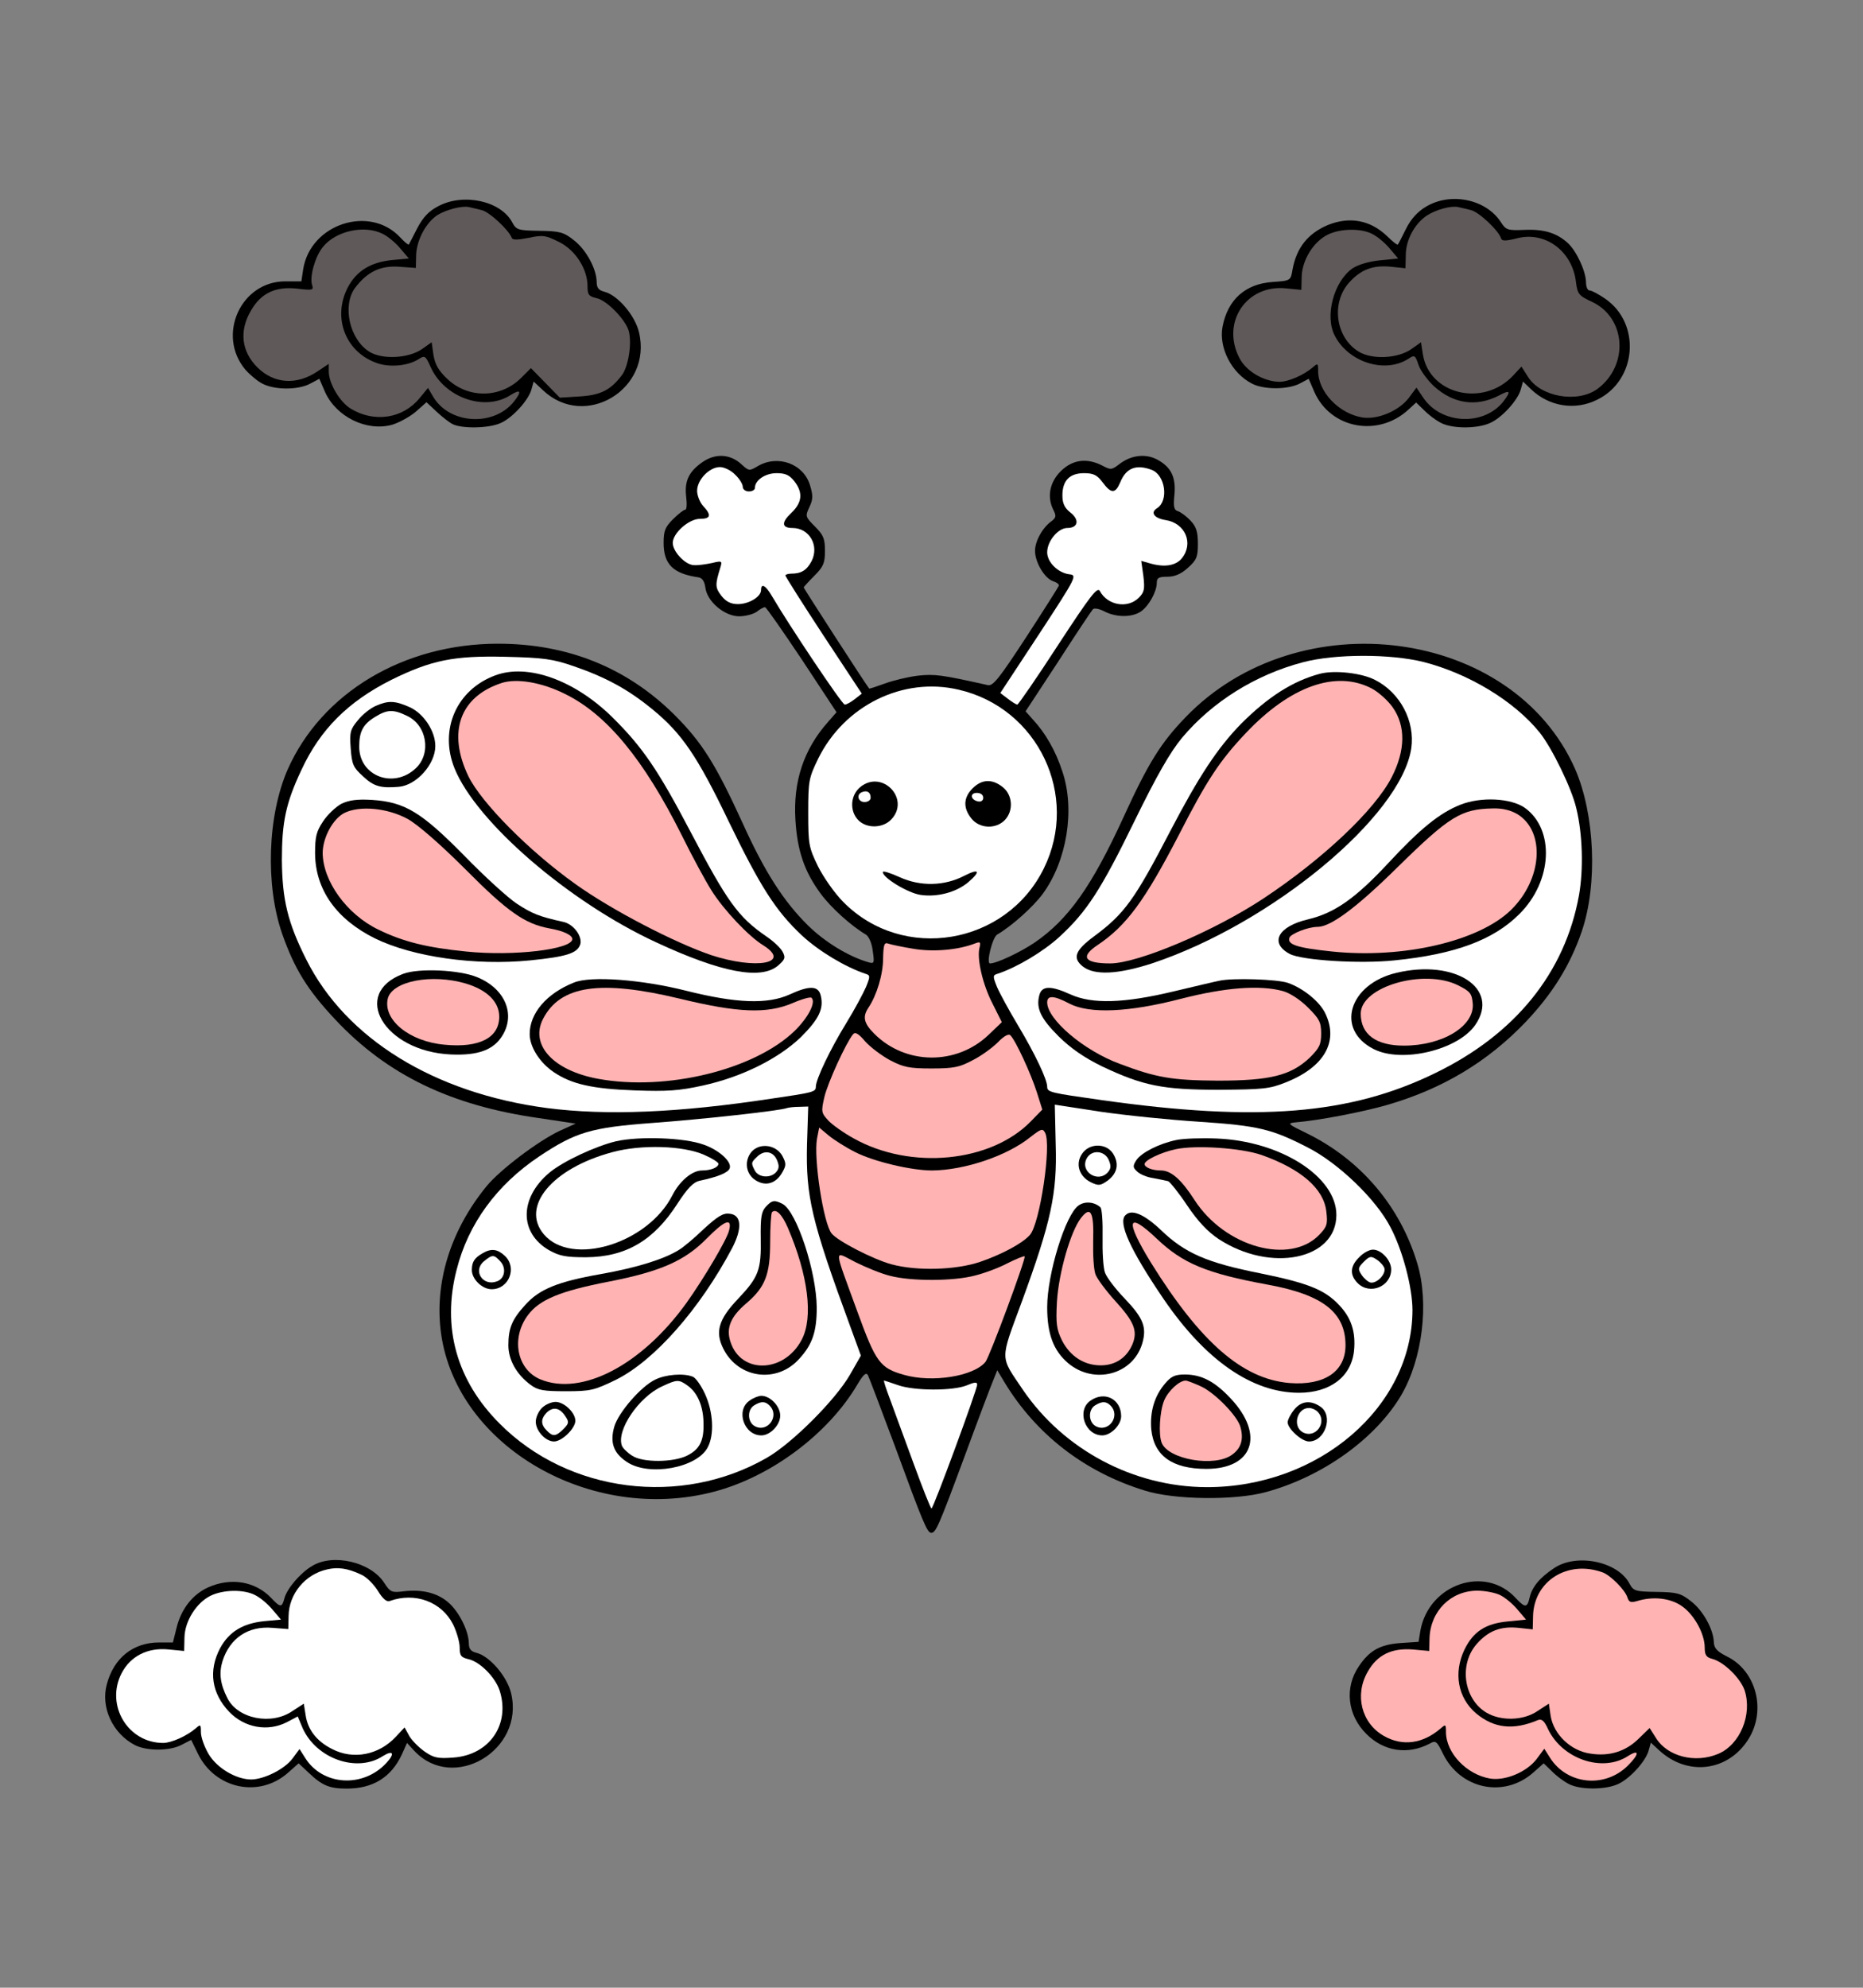 <svg version="1.1" xmlns="http://www.w3.org/2000/svg" xmlns:xlink="http://www.w3.org/1999/xlink" width="768" height="819.188"><rect width="100%" height="100%" fill="#808080" stroke="none"/><defs><clipPath id="clip-1"><rect x="0" y="20.395" transform="scale(1.255,1.255)" width="612" height="612" id="clip-1" fill="none"/></clipPath></defs><g fill="none" fill-rule="nonzero" stroke="none" stroke-width="1" stroke-linecap="butt" stroke-linejoin="miter" stroke-miterlimit="10" stroke-dasharray="" stroke-dashoffset="0" font-family="none" font-weight="none" font-size="none" text-anchor="none" style="mix-blend-mode: normal"><g><g><g><g><g><g><g><g><g><g><g><g><g clip-path="url(#clip-1)"><g><path d="M180.708,84.951c-3.89,2.008 -6.275,4.518 -8.659,9.035c-1.757,3.514 -3.388,6.526 -3.514,6.777c-0.251,0.251 -1.757,-1.004 -3.514,-2.886c-12.549,-13.553 -37.02,-5.647 -40.032,13.051l-0.753,5.02h-6.651c-18.322,0 -28.361,22.212 -16.439,36.393c1.882,2.133 5.02,4.769 7.028,5.773c5.02,2.635 14.557,2.635 19.451,0.125l4.016,-2.133l2.384,5.522c4.643,10.165 17.067,16.314 27.608,13.428c2.886,-0.878 7.278,-3.263 9.788,-5.396l4.392,-3.89l4.016,3.765c2.259,2.133 5.271,4.518 6.777,5.271c3.765,1.882 14.682,1.757 19.577,-0.376c4.894,-2.008 11.796,-9.537 12.926,-14.055l0.878,-3.137l3.89,3.639c17.318,16.314 45.177,-0.502 39.53,-23.969c-1.631,-6.902 -8.784,-15.31 -14.306,-16.69c-2.384,-0.627 -3.137,-1.631 -3.137,-4.141c-0.125,-5.396 -4.392,-13.302 -9.537,-17.192c-4.141,-3.263 -5.773,-3.639 -14.055,-3.765c-8.784,-0.125 -9.537,-0.376 -11.169,-3.388c-4.643,-8.91 -20.079,-12.298 -30.494,-6.777z" fill="#000000"/><path d="M198.527,86.583c3.137,0.627 11.294,8.282 12.424,11.42c0.376,1.004 2.51,0.878 7.028,0c5.898,-1.255 7.028,-1.004 12.549,1.757c6.777,3.388 11.671,11.169 11.671,18.196c0,3.514 0.502,4.141 3.639,4.894c4.392,0.878 12.298,9.161 13.428,13.804c1.255,5.145 -0.251,14.431 -2.886,17.945c-4.643,6.149 -8.784,8.282 -17.443,8.784l-8.157,0.502l-5.898,-6.024l-6.024,-6.149l-4.016,4.016c-8.408,8.408 -21.71,8.659 -30.369,0.502c-3.639,-3.388 -5.145,-6.024 -5.773,-9.914l-0.753,-5.271l-3.89,2.761c-5.522,3.89 -16.439,4.518 -21.835,1.129c-8.157,-5.145 -11.169,-18.949 -5.898,-26.228c5.02,-6.651 10.416,-9.286 18.071,-8.784l7.028,0.502l0.125,-5.396c0.251,-6.149 4.016,-13.177 8.659,-16.314c3.514,-2.259 10.29,-4.016 13.051,-3.388c1.004,0.251 3.388,0.753 5.271,1.255z" fill="#5f5959"/><path d="M157.994,96.497c2.008,1.004 5.145,3.639 7.028,5.898l3.514,4.141l-6.777,0.627c-8.91,0.878 -14.682,4.392 -18.322,11.169c-6.651,12.675 -0.878,27.232 12.549,31.498c5.271,1.631 12.424,0.878 16.69,-1.882c2.384,-1.506 2.761,-1.38 4.769,3.137c5.647,12.8 22.337,18.698 33.13,11.671c4.016,-2.51 4.643,-1.506 1.38,2.635c-8.282,10.541 -26.604,9.537 -33.381,-1.882l-2.133,-3.639l-3.514,4.267c-6.902,8.408 -18.698,10.165 -28.361,4.267c-4.518,-2.761 -9.035,-10.416 -9.035,-15.31v-3.137l-4.518,3.012c-8.659,5.898 -18.071,5.271 -24.973,-1.631c-6.526,-6.526 -7.529,-15.059 -2.51,-23.467c4.141,-7.153 10.165,-9.914 19.075,-8.91c6.4,0.753 6.777,0.627 6.024,-1.631c-1.004,-3.388 1.255,-11.545 4.392,-15.435c5.271,-6.777 17.443,-9.412 24.973,-5.396z" fill="#5f5959"/><path d="M587.802,85.202c-3.388,2.008 -6.149,5.02 -8.157,9.035c-1.631,3.263 -3.137,6.275 -3.388,6.526c-0.125,0.376 -2.133,-1.129 -4.392,-3.388c-6.902,-6.651 -15.435,-8.282 -24.471,-4.643c-8.282,3.514 -12.926,9.412 -14.557,18.322c-0.753,4.643 -0.878,4.643 -8.157,5.145c-11.294,0.753 -18.573,7.278 -20.706,18.447c-1.631,8.659 3.765,19.2 12.173,23.467c4.769,2.51 14.682,2.51 19.577,0l3.765,-2.008l2.384,5.522c6.777,15.184 26.479,18.698 38.902,7.028l3.012,-2.761l3.89,3.765c2.259,2.133 5.647,4.518 7.529,5.145c4.894,1.882 13.93,1.757 18.824,-0.376c4.894,-2.008 11.796,-9.537 12.926,-14.055l0.878,-3.137l3.263,3.137c7.404,7.153 18.196,8.91 27.232,4.392c16.439,-7.906 18.322,-31.373 3.388,-41.663c-2.761,-1.882 -5.522,-3.388 -6.4,-3.388c-0.878,0 -1.506,-1.506 -1.506,-3.514c-0.125,-4.518 -3.89,-12.8 -7.655,-16.188c-4.518,-4.016 -9.663,-5.647 -17.82,-5.271c-6.777,0.251 -7.529,0.125 -9.663,-3.263c-6.149,-9.412 -20.706,-12.424 -30.871,-6.275z" fill="#000000"/><path d="M606.374,86.583c3.263,0.753 11.42,8.408 12.424,11.671c0.376,1.129 1.882,1.129 6.4,0c11.671,-3.137 22.965,5.145 24.471,17.945c0.627,5.02 1.129,5.647 6.777,8.282c13.93,6.651 15.059,26.102 2.133,35.765c-8.157,6.024 -23.592,3.388 -28.737,-5.02l-2.635,-4.141l-3.514,3.765c-12.298,13.051 -34.51,7.78 -37.145,-8.91l-0.753,-4.894l-3.89,2.761c-5.647,4.016 -16.439,4.518 -21.961,1.004c-9.286,-5.773 -11.294,-19.828 -3.89,-28.236c4.769,-5.396 9.788,-7.404 17.318,-6.651l6.024,0.627l0.125,-5.396c0,-6.275 3.639,-12.926 8.659,-16.314c3.89,-2.51 10.039,-4.141 12.926,-3.514c1.004,0.251 3.388,0.753 5.271,1.255z" fill="#5f5959"/><path d="M565.841,96.497c2.008,1.004 5.145,3.639 7.028,5.898l3.514,4.141l-7.529,0.753c-4.769,0.502 -8.91,1.757 -11.42,3.388c-7.655,5.522 -11.42,19.702 -7.153,27.734c5.647,10.918 20.706,15.686 30.369,9.412c2.51,-1.631 2.761,-1.506 4.141,2.635c0.753,2.259 3.639,6.149 6.275,8.659c8.157,7.404 17.569,8.659 26.855,3.89c4.643,-2.51 5.145,-1.882 1.882,2.384c-8.031,10.29 -25.6,9.537 -33.004,-1.38l-2.886,-4.267l-3.263,4.392c-4.141,5.271 -12.8,8.91 -19.075,7.906c-9.663,-1.631 -18.196,-10.541 -18.196,-19.2c0,-3.137 -0.125,-3.263 -2.133,-1.506c-3.765,3.263 -10.165,6.024 -13.804,6.024c-6.526,-0.125 -13.804,-4.392 -16.565,-9.914c-7.529,-14.682 3.012,-30.243 19.2,-28.612l6.4,0.627l0.125,-5.522c0.251,-6.902 4.894,-14.306 10.667,-17.192c5.271,-2.635 13.93,-2.761 18.573,-0.251z" fill="#5f5959"/><path d="M289.885,190.239c-5.898,4.016 -7.78,7.906 -7.028,14.431c0.376,3.012 0.251,5.396 -0.376,5.396c-0.627,0 -2.886,1.757 -5.02,3.89c-3.263,3.263 -3.89,4.769 -3.89,9.788c0,8.784 3.89,12.675 14.306,14.181c1.631,0.251 2.51,1.631 2.886,4.141c0.627,5.773 7.906,11.922 13.93,11.922c2.635,0 5.898,-0.878 7.278,-1.882c1.255,-1.004 2.761,-1.882 3.388,-1.882c0.502,0 7.278,9.788 15.184,21.584l14.306,21.71l-3.514,4.016c-10.039,11.294 -14.431,24.596 -13.428,40.408c0.753,12.549 3.639,21.208 10.416,30.369c4.141,5.647 12.424,13.177 18.573,16.816c1.255,0.753 2.51,3.514 2.886,6.777c0.753,5.271 0.627,5.396 -2.259,4.518c-7.906,-2.384 -17.443,-8.157 -24.471,-15.059c-9.914,-9.788 -17.82,-21.961 -26.981,-42.291c-11.043,-24.094 -16.565,-33.004 -27.985,-44.424c-19.577,-19.451 -44.047,-29.365 -72.785,-29.365c-38.902,0 -72.659,20.204 -86.715,51.828c-8.282,18.949 -9.286,47.561 -2.259,67.765c5.145,14.557 10.416,23.09 21.961,35.389c21.334,22.714 47.561,35.389 83.954,40.534l15.059,2.259l-6.651,3.012c-8.784,4.141 -24.596,16.063 -30.118,22.839c-14.933,18.322 -21.584,39.906 -18.698,60.738c6.526,46.432 61.742,78.432 112.44,65.13c23.592,-6.149 47.31,-23.969 59.232,-44.298c2.384,-4.016 3.514,-5.02 4.267,-3.765c0.502,1.004 5.522,14.181 11.169,29.365c11.545,31.498 13.302,35.64 14.933,35.64c1.882,0 3.012,-2.51 13.804,-31.624c5.396,-14.682 10.667,-28.612 11.671,-30.996l1.757,-4.392l3.012,5.02c12.926,21.334 32.879,36.894 57.726,44.549c12.173,3.89 37.396,4.141 50.071,0.627c23.467,-6.4 45.177,-22.086 55.718,-39.906c8.784,-15.059 11.545,-37.898 6.651,-54.212c-7.028,-23.592 -23.341,-42.793 -45.553,-53.71c-7.78,-3.765 -8.282,-4.141 -4.769,-4.518c9.537,-0.753 27.734,-4.267 37.773,-7.153c22.965,-6.651 41.538,-17.82 57.35,-34.385c10.918,-11.545 18.196,-23.216 22.965,-37.145c6.651,-19.451 5.396,-48.314 -2.761,-67.012c-25.726,-58.102 -113.946,-69.773 -160.629,-21.208c-10.165,10.541 -15.31,18.824 -25.475,41.036c-13.177,28.737 -22.839,42.291 -36.769,51.828c-6.024,4.016 -15.561,8.533 -18.322,8.533c-1.631,0 1.004,-10.792 3.012,-11.922c6.024,-3.514 14.808,-11.42 18.698,-16.69c10.039,-13.679 13.428,-34.761 8.157,-50.448c-2.761,-8.533 -7.028,-15.937 -12.173,-21.459l-3.012,-3.388l13.428,-20.455c7.278,-11.294 13.804,-21.083 14.306,-21.584c0.502,-0.627 2.635,-0.251 4.769,0.878c4.894,2.51 11.42,2.51 15.059,0c3.263,-2.259 6.526,-8.157 6.526,-11.796c0,-2.008 0.753,-2.51 4.392,-2.51c3.012,0 5.647,-1.129 8.408,-3.639c3.639,-3.263 4.141,-4.518 4.141,-9.914c0,-4.894 -0.627,-7.028 -3.012,-9.537c-1.631,-1.757 -4.016,-3.514 -5.145,-3.89c-1.757,-0.502 -2.008,-1.882 -1.506,-6.902c0.627,-7.278 -1.38,-11.42 -7.404,-14.557c-4.769,-2.384 -10.667,-1.631 -15.435,2.133c-3.012,2.259 -3.388,2.384 -6.902,0.502c-6.4,-3.263 -12.298,-2.51 -17.192,2.384c-4.643,4.643 -5.647,10.792 -2.886,16.063c1.129,2.259 1.004,3.012 -0.753,4.392c-3.765,2.635 -6.902,8.282 -6.902,12.298c0,4.769 4.016,11.42 7.529,12.549c1.506,0.502 2.51,1.255 2.259,1.882c-0.251,0.627 -6.275,10.165 -13.553,21.334c-10.918,16.69 -13.553,20.079 -15.686,19.577c-19.075,-4.267 -21.835,-4.643 -28.863,-3.89c-4.141,0.502 -10.29,2.008 -13.679,3.263c-3.514,1.255 -6.4,2.259 -6.4,2.008c-1.757,-2.259 -26.981,-41.287 -26.981,-41.663c0,-0.125 2.008,-2.384 4.392,-4.769c3.765,-3.765 4.392,-5.271 4.392,-10.29c0,-5.02 -0.627,-6.526 -4.141,-10.039c-4.016,-4.016 -4.016,-4.267 -2.259,-8.031c1.506,-3.137 1.506,-4.769 0.251,-8.91c-2.635,-8.91 -13.302,-12.8 -21.584,-7.906c-3.388,2.008 -3.639,2.008 -6.526,-0.627c-4.643,-4.392 -10.667,-4.769 -15.937,-1.255z" fill="#000000"/><path d="M303.062,195.635c1.757,1.631 3.137,3.89 3.137,5.02c0,1.004 1.129,1.882 2.51,1.882c1.38,0 2.51,-0.627 2.51,-1.506c0,-3.137 4.267,-6.024 8.91,-6.024c3.639,0 5.271,0.753 7.278,3.263c3.765,4.769 3.263,8.91 -1.255,13.177c-4.141,3.89 -3.89,6.149 0.502,6.149c7.028,0 11.169,7.278 7.906,13.679c-2.008,3.765 -4.267,5.145 -8.408,5.145c-1.255,0 -2.384,0.376 -2.384,0.753c0,0.376 7.028,11.545 15.686,24.722l15.812,23.969l-2.886,2.259c-1.631,1.255 -3.388,2.259 -4.141,2.259c-1.129,0 -23.09,-32.879 -29.992,-44.675c-2.635,-4.518 -4.518,-5.522 -4.518,-2.51c0,2.761 -5.02,5.773 -9.537,5.773c-2.886,0 -4.894,-1.004 -6.777,-3.388c-2.635,-3.388 -2.635,-4.643 -0.502,-11.545c0.878,-2.886 0.753,-3.012 -3.388,-2.008c-2.384,0.502 -5.647,1.004 -7.404,0.878c-3.514,0 -8.784,-5.522 -8.784,-9.161c0,-4.016 6.651,-9.914 11.169,-9.914c4.518,0 4.894,-1.506 1.38,-5.271c-1.38,-1.506 -2.51,-4.392 -2.51,-6.275c0,-4.518 5.02,-9.788 9.412,-9.788c1.757,0 4.643,1.38 6.275,3.137z" fill="#ffffff"/><path d="M474.734,193.627c5.647,2.133 7.153,12.675 2.259,15.812c-2.886,1.757 -1.255,4.141 3.514,4.894c8.157,1.255 11.671,9.663 6.651,15.812c-2.51,3.012 -7.153,3.765 -13.177,2.008l-3.514,-1.004l0.878,6.275c0.627,5.396 0.376,6.651 -1.882,8.91c-4.643,4.643 -12.926,3.137 -16.063,-2.761c-1.004,-1.882 -3.89,1.882 -17.192,22.212c-8.784,13.553 -16.439,24.596 -16.816,24.596c-0.502,0 -2.259,-1.129 -3.89,-2.384l-3.137,-2.384l15.937,-24.22c15.686,-23.969 15.812,-24.345 12.424,-24.722c-4.643,-0.627 -9.035,-5.02 -9.035,-9.035c0,-4.643 4.518,-10.039 8.282,-10.039c4.518,0 5.145,-3.388 1.255,-6.4c-2.384,-1.882 -3.263,-3.765 -3.263,-7.028c0,-6.149 3.012,-9.161 8.91,-9.161c3.89,0 5.396,0.753 7.655,3.765c3.514,4.769 5.271,4.769 7.278,0c2.384,-5.898 6.526,-7.529 12.926,-5.145z" fill="#ffffff"/><path d="M236.551,274.569c13.428,4.643 22.588,9.663 32.628,17.945c11.922,9.788 18.322,19.2 30.996,45.553c13.302,27.483 19.577,37.271 30.369,47.436c7.028,6.526 17.945,13.051 26.228,15.812c2.008,0.627 2.008,1.004 0.251,5.396c-1.129,2.635 -4.769,9.412 -8.157,14.933c-6.651,10.792 -12.549,23.216 -12.549,26.228c0,2.133 -1.004,2.384 -18.196,4.894c-38.777,5.898 -68.267,7.028 -92.613,3.89c-46.557,-6.149 -82.95,-28.612 -99.264,-61.24c-7.655,-15.184 -9.914,-24.722 -10.039,-41.036c0,-15.561 1.631,-23.467 8.031,-37.02c7.78,-16.816 19.326,-28.236 37.02,-37.145c16.565,-8.157 25.726,-10.039 47.059,-9.537c15.812,0.376 19.451,0.878 28.236,3.89z" fill="#ffffff"/><path d="M586.798,272.812c18.698,4.769 37.522,16.188 47.938,29.114c5.02,6.275 13.177,22.965 15.059,31.122c2.635,10.667 3.012,25.224 1.129,35.891c-5.773,32 -26.353,57.35 -59.232,73.287c-35.138,17.192 -73.412,20.204 -137.413,11.169c-21.334,-3.012 -22.588,-3.263 -22.588,-5.522c0,-3.012 -5.02,-13.553 -11.922,-25.098c-3.765,-6.275 -7.655,-13.428 -8.784,-16.063c-1.757,-4.392 -1.757,-4.769 0.251,-5.396c8.031,-2.635 19.075,-9.286 25.6,-15.31c11.169,-10.29 17.067,-19.326 30.996,-47.938c9.035,-18.447 14.557,-28.11 19.451,-34.008c12.424,-14.808 30.243,-25.977 49.82,-31.122c13.177,-3.514 36.142,-3.514 49.695,-0.125z" fill="#ffffff"/><path d="M395.172,284.232c32.753,7.529 49.946,43.671 35.138,73.663c-15.561,31.624 -58.102,38.777 -82.699,13.804c-3.514,-3.514 -8.157,-10.165 -10.416,-14.682c-3.765,-7.78 -4.016,-9.035 -4.016,-22.086c0,-13.177 0.251,-14.306 4.141,-22.337c10.792,-21.835 34.887,-33.757 57.852,-28.361z" fill="#ffffff"/><path d="M376.6,391.025c8.157,1.38 18.447,0.502 25.475,-2.259c2.008,-0.753 2.259,-0.502 1.757,1.631c-1.255,4.518 1.255,15.31 5.271,23.09l3.89,7.78l-5.522,5.271c-13.177,12.549 -34.134,12.424 -47.059,-0.502c-4.392,-4.392 -4.894,-7.028 -2.384,-10.792c3.388,-5.02 6.024,-13.679 6.024,-20.33c0.125,-5.647 0.502,-6.651 2.133,-6.024c1.004,0.376 5.773,1.38 10.416,2.133z" fill="#ffb3b3"/><path d="M366.937,436.955c5.522,2.886 7.906,3.388 17.067,3.388c9.161,0 11.545,-0.502 16.941,-3.388c3.514,-1.757 8.157,-5.145 10.416,-7.404c2.51,-2.635 4.518,-3.639 5.145,-2.886c2.133,2.008 8.533,15.937 10.918,23.467l2.259,7.153l-4.769,4.894c-16.565,16.941 -49.569,20.079 -72.91,7.028c-4.141,-2.259 -8.91,-5.647 -10.541,-7.404c-2.886,-3.137 -3.012,-3.639 -1.631,-9.663c1.38,-5.898 8.91,-22.337 11.796,-25.851c0.878,-1.129 2.259,-0.376 5.02,2.886c2.133,2.384 6.777,5.898 10.29,7.78z" fill="#ffb3b3"/><path d="M494.436,462.304c24.345,1.631 29.867,3.012 44.549,10.541c12.675,6.4 28.361,21.459 34.259,33.004c5.02,9.537 9.035,24.847 9.035,34.134c-0.125,39.906 -38.651,73.036 -84.958,72.91c-29.992,-0.125 -58.73,-15.31 -75.671,-40.157c-9.537,-14.181 -9.537,-11.545 -0.376,-36.393c12.047,-32.879 14.557,-44.549 13.93,-64.628l-0.376,-16.439l18.824,2.886c10.29,1.506 28.737,3.388 40.785,4.141z" fill="#ffffff"/><path d="M332.678,471.716c-0.502,21.334 1.757,31.247 17.82,74.918l4.392,12.047l-4.518,7.906c-6.024,10.416 -23.718,28.11 -34.134,34.134c-35.389,20.455 -81.946,14.557 -110.307,-14.055c-17.694,-17.694 -23.843,-39.655 -17.694,-63.373c4.769,-18.949 16.565,-35.012 34.008,-46.683c15.059,-10.039 21.334,-11.922 46.557,-13.804c20.581,-1.506 52.706,-5.02 55.593,-6.149c0.753,-0.251 3.012,-0.502 5.02,-0.502l3.765,-0.125z" fill="#ffffff"/><path d="M352.631,474.853c7.655,3.89 23.09,7.529 31.624,7.529c13.428,-0.125 30.871,-6.024 40.408,-13.679c4.518,-3.514 5.145,-3.765 6.149,-1.882c2.761,4.894 -2.133,37.647 -6.275,42.165c-3.137,3.514 -11.671,8.031 -20.455,11.043c-9.914,3.388 -26.102,3.89 -36.644,1.004c-7.404,-2.008 -22.086,-9.537 -24.596,-12.675c-3.388,-4.016 -7.529,-31.122 -6.024,-39.153l0.878,-4.518l3.89,3.263c2.133,1.757 7.028,4.894 11.043,6.902z" fill="#ffb3b3"/><path d="M366.937,525.803c8.533,2.259 26.102,2.259 35.012,-0.125c4.016,-1.004 10.039,-3.263 13.553,-5.145c3.514,-1.757 6.651,-3.012 6.902,-2.761c0.627,0.753 -14.431,41.412 -16.188,43.546c-4.894,5.898 -21.961,8.659 -33.632,5.271c-9.788,-2.761 -11.545,-5.145 -19.075,-25.851c-10.039,-27.608 -10.039,-25.224 -0.878,-20.581c4.267,2.133 10.667,4.769 14.306,5.647z" fill="#ffb3b3"/><path d="M370.2,570.854c6.777,2.384 22.588,2.384 28.236,0.125c3.263,-1.38 4.392,-1.506 4.392,-0.376c0,2.133 -18.071,51.075 -18.824,51.075c-0.376,0 -3.639,-8.282 -7.404,-18.573c-3.765,-10.165 -8.031,-21.961 -9.663,-26.353c-1.631,-4.267 -2.761,-7.78 -2.51,-7.78c0.251,0 2.886,0.878 5.773,1.882z" fill="#ffffff"/><path d="M204.174,278.334c-15.937,5.898 -23.216,22.337 -16.816,38.275c8.91,22.086 47.059,55.091 83.201,71.781c26.73,12.424 43.169,15.561 50.197,9.537c2.886,-2.51 3.137,-3.263 1.882,-5.647c-0.753,-1.506 -3.765,-4.392 -6.777,-6.4c-11.671,-8.031 -16.063,-14.306 -31.247,-43.169c-13.302,-25.349 -19.702,-34.761 -32,-46.934c-15.561,-15.435 -35.012,-22.463 -48.44,-17.443z" fill="#000000"/><path d="M232.912,285.989c17.192,8.408 32.502,26.981 48.189,58.353c4.267,8.659 9.788,18.824 12.173,22.588c5.02,8.031 15.435,19.075 21.459,22.714c11.671,7.404 -3.012,10.039 -21.459,4.016c-15.184,-5.145 -41.036,-18.573 -55.969,-29.24c-19.2,-13.679 -38.777,-33.506 -44.173,-44.424c-8.784,-18.196 -3.639,-32.879 13.679,-38.526c6.275,-2.008 16.565,-0.251 26.102,4.518z" fill="#ffb3b3"/><path d="M154.982,290.883c-2.133,0.878 -5.522,3.514 -7.404,5.898c-3.137,3.765 -3.514,4.894 -3.012,11.545c0.502,6.777 1.004,7.906 5.145,11.671c4.392,4.141 7.278,4.894 14.682,4.267c7.278,-0.627 15.059,-9.286 15.059,-16.816c0,-6.149 -4.769,-13.302 -10.416,-15.937c-6.149,-2.761 -8.91,-2.886 -14.055,-0.627z" fill="#000000"/><path d="M167.782,295.024c8.157,3.765 10.165,15.435 3.639,21.584c-9.161,8.659 -23.341,3.263 -23.341,-8.91c0,-6.275 1.631,-9.286 6.651,-12.298c4.894,-3.012 7.404,-3.137 13.051,-0.376z" fill="#ffffff"/><path d="M140.676,331.291c-2.259,1.255 -5.647,4.392 -7.529,7.278c-2.761,4.141 -3.263,6.275 -3.263,13.177c0.125,14.933 8.784,27.106 24.722,35.012c15.686,7.655 41.412,11.294 64.001,9.035c14.808,-1.506 19.326,-2.886 20.581,-6.526c1.004,-3.263 -2.635,-8.282 -6.777,-9.286c-10.29,-2.259 -13.177,-3.514 -19.326,-7.529c-3.639,-2.384 -13.428,-11.294 -21.71,-19.828c-17.694,-17.945 -24.471,-22.086 -38.024,-22.965c-6.275,-0.376 -9.537,0.125 -12.675,1.631z" fill="#000000"/><path d="M168.158,337.566c4.016,2.259 13.177,10.165 23.718,20.706c17.443,17.569 24.471,22.463 34.636,24.345c5.773,1.004 9.412,2.761 9.412,4.392c0,4.267 -24.22,7.153 -43.671,5.145c-16.314,-1.631 -25.977,-4.016 -36.267,-9.035c-13.051,-6.275 -22.965,-20.079 -22.965,-31.749c0.125,-6.275 4.141,-13.804 8.91,-16.314c6.275,-3.137 17.82,-2.133 26.228,2.51z" fill="#ffb3b3"/><path d="M166.276,401.315c-21.961,8.157 -7.906,32 19.577,33.255c11.294,0.502 17.694,-1.882 21.334,-7.906c5.396,-8.91 0.878,-19.326 -10.541,-23.969c-7.278,-3.012 -23.969,-3.765 -30.369,-1.38z" fill="#000000"/><path d="M192.002,405.331c8.784,2.635 13.804,7.529 13.804,13.679c0,8.659 -8.157,12.926 -22.463,11.545c-14.557,-1.255 -25.6,-10.29 -23.467,-19.075c1.882,-7.153 18.071,-10.29 32.126,-6.149z" fill="#ffb3b3"/><path d="M236.551,404.954c-11.294,4.518 -18.196,12.675 -18.196,21.208c0,5.271 4.141,11.796 9.914,15.686c7.404,5.02 16.063,6.902 33.381,7.529c13.428,0.502 18.447,0.125 28.11,-2.008c16.063,-3.514 31.122,-11.043 40.408,-19.953c7.404,-7.404 9.537,-11.671 8.157,-17.192c-1.004,-4.016 -4.643,-4.141 -12.8,-0.376c-9.161,4.141 -21.961,3.639 -42.542,-1.506c-18.322,-4.643 -39.53,-6.275 -46.432,-3.388z" fill="#000000"/><path d="M280.348,411.605c23.843,5.773 35.64,6.275 46.181,1.882c4.016,-1.757 7.655,-2.761 8.031,-2.259c1.882,1.882 -1.38,8.157 -7.028,13.679c-16.69,16.063 -52.957,24.847 -80.942,19.702c-18.573,-3.388 -28.236,-14.055 -22.714,-24.722c7.153,-13.804 23.592,-16.188 56.471,-8.282z" fill="#ffb3b3"/><path d="M544.005,277.706c-11.169,3.012 -21.334,9.537 -32.377,20.581c-9.788,10.039 -17.443,21.71 -29.24,44.298c-14.682,28.236 -18.824,34.008 -31.373,43.295c-7.78,5.773 -9.035,8.91 -4.643,12.424c4.769,3.765 14.557,3.263 28.487,-1.255c49.444,-16.439 102.652,-60.612 106.919,-88.597c1.631,-11.169 -4.518,-22.965 -14.933,-28.236c-5.522,-2.886 -16.816,-4.141 -22.839,-2.51z" fill="#000000"/><path d="M565.464,283.73c2.635,1.38 6.651,4.894 8.659,7.78c5.396,7.655 5.271,17.694 -0.376,28.737c-7.028,13.679 -28.361,33.757 -52.957,50.071c-20.33,13.428 -51.702,26.73 -63.122,26.73c-10.792,0 -12.549,-2.761 -4.894,-7.78c11.671,-7.906 19.2,-18.196 33.13,-45.051c11.671,-22.839 16.941,-30.745 27.734,-42.165c18.322,-19.326 37.145,-25.977 51.828,-18.322z" fill="#ffb3b3"/><path d="M601.982,331.667c-8.533,3.388 -16.565,9.914 -29.616,23.969c-13.553,14.557 -22.086,20.581 -33.004,23.216c-12.549,2.886 -16.188,9.788 -7.655,14.306c5.145,2.635 28.989,4.141 43.169,2.635c24.973,-2.51 40.785,-8.408 51.451,-19.075c13.679,-13.553 14.682,-34.887 2.259,-43.797c-5.773,-4.016 -18.071,-4.643 -26.604,-1.255z" fill="#000000"/><path d="M625.575,335.558c11.545,7.153 10.29,26.855 -2.761,39.53c-13.177,12.8 -44.298,20.079 -73.538,17.067c-14.557,-1.506 -18.824,-2.886 -17.694,-5.773c0.753,-1.631 7.655,-4.392 11.545,-4.392c5.396,0 16.063,-7.906 32.879,-24.471c21.584,-21.208 26.353,-24.094 39.404,-24.345c4.016,-0.125 7.404,0.753 10.165,2.384z" fill="#ffb3b3"/><path d="M575.629,400.939c-19.577,4.643 -25.224,23.341 -9.412,31.373c11.671,6.024 35.012,0.376 42.04,-10.039c10.165,-14.933 -8.408,-27.106 -32.628,-21.334z" fill="#000000"/><path d="M601.104,406.084c5.02,2.51 5.647,3.388 6.024,7.529c0.753,9.286 -12.424,17.318 -28.361,17.318c-11.545,0 -17.82,-4.643 -17.82,-13.177c0,-11.169 26.102,-18.698 40.157,-11.671z" fill="#ffb3b3"/><path d="M502.593,404.201c-1.38,0.251 -9.788,2.259 -18.824,4.392c-20.455,4.894 -33.506,5.271 -42.416,1.255c-8.282,-3.765 -11.922,-3.639 -12.926,0.376c-1.38,5.396 0.627,9.537 8.031,16.941c5.145,5.02 10.416,8.659 17.82,12.298c16.941,8.031 25.098,9.663 48.314,9.663c17.945,-0.125 20.832,-0.376 27.357,-3.012c15.937,-6.275 21.961,-16.816 16.439,-28.361c-2.259,-4.894 -9.035,-10.416 -15.435,-12.675c-4.267,-1.506 -22.839,-2.133 -28.361,-0.878z" fill="#000000"/><path d="M528.946,408.468c3.012,0.878 7.153,3.639 10.29,6.777c4.643,4.643 5.396,6.024 5.396,10.667c0,4.643 -0.753,6.024 -4.769,10.039c-7.78,7.278 -16.188,9.412 -37.898,9.412c-18.824,-0.125 -25.349,-1.255 -40.283,-6.902c-14.808,-5.396 -29.992,-18.322 -29.992,-25.349c0,-3.012 2.761,-2.886 9.161,0.502c8.282,4.267 24.345,3.639 46.055,-2.008c18.196,-4.643 32.502,-5.773 42.04,-3.137z" fill="#ffb3b3"/><path d="M354.764,324.263c-4.267,3.388 -4.643,10.039 -0.878,13.804c3.514,3.514 10.165,3.263 13.553,-0.376c7.906,-8.408 -3.639,-20.581 -12.675,-13.428z" fill="#000000"/><path d="M358.905,328.781c0,1.004 -1.129,1.757 -2.51,1.757c-2.761,0 -3.514,-3.263 -0.878,-4.141c2.008,-0.753 3.388,0.125 3.388,2.384z" fill="#ffffff"/><path d="M400.945,324.891c-3.765,3.765 -4.016,8.031 -0.502,12.424c3.263,4.141 9.914,4.518 13.679,0.753c3.765,-3.765 3.388,-10.416 -0.753,-13.679c-4.392,-3.514 -8.659,-3.263 -12.424,0.502z" fill="#000000"/><path d="M405.337,328.781c0,1.129 -0.878,1.757 -2.133,1.506c-3.137,-0.627 -3.514,-3.514 -0.502,-3.514c1.506,0 2.635,0.753 2.635,2.008z" fill="#ffffff"/><path d="M363.925,359.401c0,2.384 10.416,8.659 15.561,9.412c6.777,1.004 14.557,-1.004 19.577,-5.145c5.396,-4.643 4.643,-5.898 -1.506,-2.761c-8.157,4.267 -18.071,4.518 -26.604,0.627c-3.89,-1.757 -7.028,-2.761 -7.028,-2.133z" fill="#000000"/><path d="M484.899,469.833c-7.153,1.506 -14.306,5.145 -16.439,8.282c-1.506,2.384 -1.506,3.012 0.251,4.643c1.129,1.129 4.016,2.384 6.651,2.761c2.51,0.502 5.271,1.004 6.149,1.255c0.753,0.251 4.392,4.769 7.906,10.039c4.392,6.526 8.408,10.792 12.926,13.804c21.459,14.055 48.565,8.533 48.565,-9.914c0,-15.812 -23.09,-30.494 -49.444,-31.498c-6.275,-0.251 -13.679,0 -16.565,0.627z" fill="#000000"/><path d="M520.036,475.983c16.314,5.773 25.726,13.93 26.73,23.341c0.627,5.145 0.251,6.275 -2.886,9.537c-12.047,12.549 -38.902,5.145 -51.451,-14.306c-5.396,-8.408 -9.663,-12.173 -13.804,-12.173c-3.639,0 -6.777,-1.255 -6.777,-2.635c0,-1.631 6.902,-4.894 12.926,-6.149c8.282,-1.757 26.855,-0.502 35.263,2.384z" fill="#ffb3b3"/><path d="M445.996,475.606c-2.761,4.141 -1.129,9.286 3.765,11.671c3.137,1.506 3.89,1.38 6.902,-0.753c4.016,-3.012 4.769,-7.028 2.133,-11.169c-2.886,-4.392 -9.914,-4.267 -12.8,0.251z" fill="#000000"/><path d="M457.04,477.99c1.004,2.384 1.004,3.514 -0.251,5.02c-4.016,4.769 -11.796,-0.125 -8.784,-5.647c2.008,-3.639 7.278,-3.263 9.035,0.627z" fill="#ffffff"/><path d="M444.616,496.814c-5.396,3.765 -12.926,28.236 -12.926,41.914c0,11.169 2.635,17.945 8.659,23.09c10.667,8.91 26.604,4.769 30.494,-8.031c2.008,-6.777 0.502,-10.541 -7.153,-18.573c-3.765,-3.89 -7.404,-8.659 -8.157,-10.667c-0.753,-2.008 -1.129,-8.659 -1.004,-14.682c0.125,-6.149 -0.251,-11.671 -0.878,-12.298c-2.51,-2.259 -6.4,-2.635 -9.035,-0.753z" fill="#000000"/><path d="M450.639,511.622c-0.125,5.647 0.251,11.922 1.004,13.679c0.753,1.882 4.392,6.777 8.157,10.918c7.78,8.533 9.286,12.298 7.028,17.82c-2.384,5.522 -7.028,8.659 -13.051,8.659c-6.777,0 -12.549,-3.639 -15.937,-10.165c-2.259,-4.643 -2.635,-6.777 -2.133,-16.063c0.753,-12.047 5.647,-28.989 9.914,-34.51c4.016,-5.145 5.396,-2.51 5.02,9.663z" fill="#ffb3b3"/><path d="M463.942,500.83c-3.137,3.012 2.008,14.306 15.561,34.259c17.318,25.475 36.644,38.902 55.969,38.902c12.926,0 21.584,-6.651 22.714,-17.318c0.753,-7.78 -1.129,-13.553 -6.149,-18.824c-5.898,-6.275 -12.675,-9.035 -32.377,-13.051c-22.086,-4.392 -31.122,-8.282 -41.036,-17.82c-7.028,-6.651 -12.173,-8.784 -14.682,-6.149z" fill="#000000"/><path d="M476.867,510.493c10.667,10.165 20.455,14.306 45.804,18.949c22.588,4.141 32,11.42 32,24.973c0,10.792 -8.659,16.69 -23.09,15.561c-19.326,-1.631 -36.644,-16.69 -57.099,-49.569c-10.792,-17.569 -9.914,-21.584 2.384,-9.914z" fill="#ffb3b3"/><path d="M560.319,518.148c-3.765,3.639 -4.016,7.278 -0.627,10.667c5.02,5.02 13.804,1.38 13.804,-5.647c0,-3.765 -4.016,-8.157 -7.529,-8.157c-1.506,0 -4.016,1.38 -5.647,3.137z" fill="#000000"/><path d="M570.735,522.791c0.502,2.51 -3.263,6.275 -5.773,5.773c-1.004,-0.251 -2.635,-1.631 -3.639,-3.137c-1.631,-2.384 -1.506,-3.012 0.878,-5.396c2.384,-2.384 3.012,-2.51 5.396,-0.878c1.506,1.004 2.886,2.635 3.137,3.639z" fill="#ffffff"/><path d="M480.255,570.227c-4.392,5.145 -6.275,11.671 -5.647,18.949c1.129,10.792 8.659,16.188 22.714,16.188c19.2,0 24.094,-13.93 10.165,-28.863c-6.651,-7.153 -12.173,-10.039 -19.075,-10.039c-4.016,0 -5.647,0.753 -8.157,3.765z" fill="#000000"/><path d="M495.063,571.356c5.773,2.635 15.184,12.298 16.314,16.816c1.38,5.02 0.251,8.659 -3.388,11.294c-7.153,5.396 -26.479,2.008 -29.114,-4.894c-1.38,-3.514 -0.753,-13.051 1.004,-17.318c1.631,-4.016 6.275,-8.282 8.91,-8.282c0.627,0 3.514,1.129 6.275,2.384z" fill="#ffb3b3"/><path d="M449.51,577.254c-5.773,4.016 -2.259,14.306 4.894,14.306c3.514,0 7.78,-4.267 7.78,-7.906c0,-7.028 -6.777,-10.541 -12.675,-6.4z" fill="#000000"/><path d="M457.793,579.262c4.267,4.267 -0.753,11.294 -6.024,8.533c-3.137,-1.631 -3.263,-6.902 -0.251,-8.659c2.886,-1.757 4.518,-1.631 6.275,0.125z" fill="#ffffff"/><path d="M533.464,581.019c-1.506,1.882 -2.635,4.141 -2.635,5.145c0,2.635 5.773,7.906 8.784,7.906c6.651,0 10.165,-10.541 4.769,-14.306c-4.141,-2.886 -8.031,-2.384 -10.918,1.255z" fill="#000000"/><path d="M543.127,581.772c4.267,4.267 -0.753,11.294 -6.024,8.533c-4.392,-2.384 -2.51,-10.039 2.51,-10.039c1.129,0 2.635,0.627 3.514,1.506z" fill="#ffffff"/><path d="M253.995,470.335c-8.408,2.008 -21.71,8.157 -27.483,12.926c-12.424,10.416 -12.549,24.847 -0.125,32c4.267,2.384 6.902,2.886 15.184,2.886c16.439,-0.125 27.985,-6.902 37.773,-22.212c4.016,-6.149 6.4,-8.659 8.91,-9.286c7.78,-1.631 11.922,-3.388 12.549,-5.145c1.004,-2.635 -4.267,-7.529 -10.792,-9.788c-7.906,-2.886 -26.479,-3.514 -36.016,-1.38z" fill="#000000"/><path d="M290.387,475.983c3.137,1.38 5.773,3.012 5.773,3.639c0,1.506 -3.137,2.761 -6.777,2.761c-4.016,0 -9.161,4.267 -12.173,10.165c-10.165,20.079 -41.789,29.616 -53.083,16.063c-9.537,-11.42 3.514,-27.106 28.236,-33.757c11.922,-3.263 29.365,-2.761 38.024,1.129z" fill="#ffffff"/><path d="M309.211,475.481c-2.635,4.141 -1.255,9.286 3.137,11.42c3.89,2.008 7.78,0.502 10.165,-3.765c1.631,-2.886 1.631,-3.639 0,-6.777c-2.886,-5.02 -10.29,-5.522 -13.302,-0.878z" fill="#000000"/><path d="M320.254,477.99c1.004,2.384 1.004,3.514 -0.251,5.02c-2.259,2.635 -7.153,2.384 -8.784,-0.502c-1.631,-3.137 -1.631,-3.388 0.753,-5.647c2.886,-3.012 6.651,-2.51 8.282,1.129z" fill="#ffffff"/><path d="M315.611,497.442c-1.757,2.008 -2.133,4.392 -2.008,12.926c0.251,13.051 -0.878,15.937 -9.286,24.847c-8.157,8.533 -9.663,13.804 -6.024,20.832c6.275,12.173 22.086,14.181 31.247,3.89c5.396,-5.898 7.153,-11.169 7.153,-21.083c-0.125,-14.808 -8.282,-39.53 -14.055,-42.667c-3.388,-1.757 -4.392,-1.631 -7.028,1.255z" fill="#000000"/><path d="M324.772,505.975c8.408,19.577 10.541,36.894 5.773,46.055c-7.153,13.804 -24.973,14.431 -29.365,1.129c-2.008,-5.773 0,-10.541 6.526,-16.063c7.78,-6.651 9.788,-11.922 9.788,-25.224c0,-6.4 0.376,-11.796 0.753,-12.298c1.631,-1.631 4.141,0.878 6.526,6.4z" fill="#ffb3b3"/><path d="M290.136,506.477c-3.89,3.765 -8.533,7.655 -10.29,8.659c-6.024,3.765 -17.192,7.278 -32,9.914c-17.945,3.137 -25.6,6.275 -31.373,12.8c-5.396,5.898 -6.902,9.537 -6.902,16.565c0,6.024 3.388,12.047 9.161,16.314c3.012,2.259 5.396,2.635 14.557,2.635c10.165,0 11.671,-0.376 20.706,-4.769c15.812,-7.906 34.51,-29.114 47.812,-54.212c4.267,-8.157 3.89,-13.679 -1.004,-14.181c-2.635,-0.376 -4.894,1.004 -10.667,6.275z" fill="#000000"/><path d="M300.552,507.104c-0.878,3.765 -10.416,19.828 -17.569,29.867c-18.447,25.6 -43.169,38.526 -60.236,31.498c-9.788,-4.141 -12.173,-17.192 -5.02,-26.604c4.769,-6.275 13.177,-9.788 33.255,-13.679c21.208,-4.141 31.247,-8.533 40.283,-17.694c7.529,-7.655 10.667,-8.784 9.286,-3.388z" fill="#ffb3b3"/><path d="M198.904,516.516c-3.263,1.882 -4.392,3.514 -4.392,6.902c0,3.765 4.267,7.906 8.157,7.906c7.153,0 10.667,-8.91 5.396,-13.804c-3.012,-2.761 -5.522,-3.137 -9.161,-1.004z" fill="#000000"/><path d="M206.308,519.904c2.51,2.761 1.757,7.028 -1.38,8.157c-5.898,2.259 -10.165,-4.392 -5.396,-8.282c3.514,-2.886 4.141,-2.761 6.777,0.125z" fill="#ffffff"/><path d="M270.057,568.595c-5.773,2.761 -15.059,13.428 -16.816,19.326c-1.882,6.526 -0.376,10.918 5.145,14.557c9.035,6.149 28.989,2.51 33.381,-6.024c2.761,-5.271 2.259,-14.557 -1.129,-21.961c-1.631,-3.514 -3.89,-6.777 -5.145,-7.153c-3.765,-1.506 -11.169,-0.878 -15.435,1.255z" fill="#000000"/><path d="M283.36,570.979c4.141,2.886 6.526,8.408 6.651,15.31c0.251,7.404 -1.506,10.918 -6.651,13.553c-5.647,2.886 -18.322,3.012 -22.714,0.125c-2.008,-1.255 -3.89,-3.137 -4.267,-4.141c-2.384,-6.275 6.902,-20.079 16.565,-24.471c6.149,-2.886 6.902,-2.886 10.416,-0.376z" fill="#ffffff"/><path d="M308.96,577.254c-5.773,4.016 -2.259,14.306 4.894,14.306c3.639,0 7.78,-4.267 7.78,-8.157c0,-3.89 -4.141,-8.157 -7.78,-8.157c-1.129,0 -3.388,0.878 -4.894,2.008z" fill="#000000"/><path d="M317.242,579.262c4.267,4.267 -0.753,11.294 -6.024,8.533c-3.137,-1.631 -3.263,-6.902 -0.251,-8.659c2.886,-1.757 4.518,-1.631 6.275,0.125z" fill="#ffffff"/><path d="M223.375,580.266c-1.38,1.38 -2.51,3.89 -2.51,5.647c0,3.765 4.016,8.157 7.529,8.157c3.263,0 8.784,-5.396 8.784,-8.533c0,-3.388 -4.643,-7.78 -8.157,-7.78c-1.757,0 -4.267,1.129 -5.647,2.51z" fill="#000000"/><path d="M233.037,583.654c1.631,2.384 1.506,3.012 -0.753,5.271c-3.137,3.137 -4.392,3.263 -6.902,0.627c-2.51,-2.51 -2.51,-4.769 0,-7.404c2.635,-2.51 5.396,-2.008 7.655,1.506z" fill="#ffffff"/><path d="M128.629,645.396c-4.894,2.886 -10.416,9.412 -11.42,13.428c-1.004,3.765 -1.631,3.765 -5.522,-0.376c-6.526,-6.777 -16.565,-8.408 -25.851,-4.267c-6.4,2.886 -11.169,8.91 -13.051,16.69l-1.506,6.024h-5.647c-10.792,0 -18.698,6.4 -21.584,17.192c-2.635,9.537 2.384,20.33 11.545,25.098c4.894,2.51 14.431,2.51 19.326,-0.125l3.89,-2.008l2.761,5.647c7.028,14.557 25.224,18.447 37.145,7.906l4.392,-3.89l4.016,3.765c5.647,5.396 8.659,6.651 15.812,6.651c10.792,0 18.322,-4.643 22.714,-14.055l2.133,-4.769l3.012,3.263c16.063,17.192 45.553,-0.251 39.906,-23.718c-1.631,-6.902 -8.784,-15.31 -14.306,-16.69c-2.384,-0.627 -3.137,-1.631 -3.137,-4.141c-0.125,-5.02 -4.141,-13.051 -8.659,-16.816c-4.518,-3.765 -10.541,-5.271 -18.196,-4.392c-4.894,0.627 -5.522,0.376 -8.031,-3.514c-5.647,-8.659 -21.208,-12.173 -29.741,-6.902z" fill="#000000"/><path d="M148.833,648.91c2.133,0.878 5.145,3.89 6.902,6.651c1.882,3.137 3.639,4.769 4.894,4.267c10.416,-3.765 21.334,0.251 26.102,9.537c1.506,3.012 2.761,7.404 2.761,9.537c0,3.388 0.502,4.141 3.639,4.894c4.643,1.004 10.918,7.278 12.8,12.8c4.518,13.93 -4.016,26.604 -18.949,27.734c-6.4,0.502 -8.157,0.125 -11.796,-2.384c-2.384,-1.631 -5.271,-4.518 -6.4,-6.4l-2.008,-3.639l-3.639,3.89c-7.028,7.529 -17.569,9.537 -26.228,5.02c-6.275,-3.137 -10.039,-7.906 -10.918,-13.93l-0.753,-4.769l-4.643,3.012c-8.659,6.024 -22.588,3.263 -26.855,-5.271c-3.012,-5.898 -3.514,-10.416 -2.008,-15.31c3.012,-9.412 10.541,-14.557 20.581,-13.679l6.526,0.502l0.125,-5.396c0.125,-9.035 6.777,-17.192 15.937,-19.2c4.267,-1.004 8.408,-0.502 13.93,2.133z" fill="#ffffff"/><path d="M105.287,657.443c2.008,1.004 5.145,3.639 7.028,5.898l3.514,4.141l-6.777,0.627c-8.91,0.878 -14.682,4.392 -18.322,11.169c-4.894,9.286 -3.514,18.573 3.765,26.228c6.275,6.526 15.812,8.282 23.718,4.267l4.518,-2.384l2.008,4.769c5.647,12.675 22.463,18.573 33.13,11.545c4.267,-2.635 5.02,-1.004 1.38,2.886c-9.663,10.416 -26.228,9.286 -33.381,-2.008l-2.384,-3.765l-2.886,3.89c-3.263,4.392 -11.545,8.533 -16.941,8.659c-6.4,0 -14.306,-4.769 -17.694,-10.541c-1.757,-3.012 -3.137,-6.902 -3.137,-8.91c0,-3.263 -0.125,-3.388 -2.133,-1.631c-3.639,3.137 -10.039,6.024 -13.428,6.024c-14.557,0 -23.843,-15.561 -17.192,-28.612c3.639,-7.153 10.792,-10.792 19.451,-9.914l6.4,0.627l0.125,-5.522c0.125,-6.777 4.894,-14.306 10.667,-17.192c5.271,-2.635 13.93,-2.761 18.573,-0.251z" fill="#ffffff"/><path d="M640.633,646.274c-6.024,4.016 -9.035,7.78 -10.039,12.047c-1.004,4.392 -1.882,4.392 -5.773,0.251c-12.549,-13.679 -35.765,-5.773 -39.279,13.428l-0.753,4.643l-7.529,0.502c-8.282,0.627 -12.675,3.012 -17.067,9.537c-6.024,8.784 -4.769,20.204 3.137,27.985c7.153,7.153 17.067,8.659 26.102,3.89c2.384,-1.38 2.886,-1.004 5.396,4.141c7.153,14.682 25.098,18.447 37.145,7.906l4.392,-3.89l4.016,3.89c2.259,2.133 5.647,4.518 7.529,5.145c4.894,1.882 13.93,1.757 18.824,-0.376c4.894,-2.008 11.796,-9.537 12.926,-14.055l0.878,-3.137l3.263,3.012c11.796,11.043 28.612,8.91 37.02,-4.518c7.404,-11.922 3.137,-28.11 -8.91,-34.008c-4.016,-2.008 -5.271,-3.388 -5.396,-5.773c-0.125,-5.396 -4.518,-13.302 -9.537,-17.067c-4.141,-3.263 -5.773,-3.639 -14.055,-3.765c-8.784,-0.125 -9.537,-0.376 -11.169,-3.388c-4.769,-9.161 -21.835,-12.675 -31.122,-6.4z" fill="#000000"/><path d="M660.712,648.031c3.263,1.255 9.161,7.153 10.165,10.29c0.627,2.008 1.38,2.259 4.016,1.506c6.526,-2.008 13.553,-1.255 18.322,2.008c5.145,3.514 9.537,11.42 9.537,17.192c0,3.012 0.627,4.016 3.137,4.643c4.769,1.255 11.545,7.906 13.302,12.926c3.263,10.039 -1.882,22.463 -10.918,26.228c-9.537,4.016 -20.957,1.004 -25.6,-6.526l-2.635,-4.141l-4.392,4.267c-5.396,5.396 -12.173,7.529 -20.079,6.275c-8.031,-1.129 -15.059,-7.906 -16.314,-15.435l-0.753,-5.145l-4.643,3.012c-5.773,4.016 -15.184,4.267 -21.208,0.627c-9.286,-5.647 -11.294,-19.828 -3.89,-28.236c4.769,-5.396 9.788,-7.404 17.192,-6.651l5.898,0.627l0.125,-5.271c0.251,-14.682 14.306,-23.467 28.737,-18.196z" fill="#ffb3b3"/><path d="M618.547,657.443c2.008,1.004 5.145,3.639 7.028,5.898l3.514,4.141l-7.529,0.753c-9.161,0.878 -14.181,4.141 -17.82,11.545c-4.643,9.663 -2.761,19.953 4.769,26.353c7.404,6.149 15.31,7.028 25.475,2.761c1.506,-0.627 2.635,0.251 4.141,3.639c5.898,12.424 22.463,18.071 33.004,11.169c4.769,-3.012 4.769,-0.878 0,3.89c-9.537,9.537 -25.098,7.906 -32.126,-3.137l-2.384,-3.765l-3.263,4.392c-4.141,5.271 -12.8,8.91 -19.075,7.906c-9.663,-1.631 -18.196,-10.541 -18.196,-19.2c0,-3.137 -0.125,-3.263 -2.133,-1.506c-7.404,6.4 -15.812,7.529 -23.467,3.137c-9.286,-5.271 -12.173,-16.941 -6.651,-26.479c3.89,-6.902 9.788,-9.788 18.447,-9.161l6.902,0.627l0.125,-5.271c0.376,-11.169 8.784,-19.577 19.702,-19.577c3.263,0 7.655,0.878 9.537,1.882z" fill="#ffb3b3"/></g></g></g></g></g></g></g></g></g></g></g></g></g></g></g></svg>